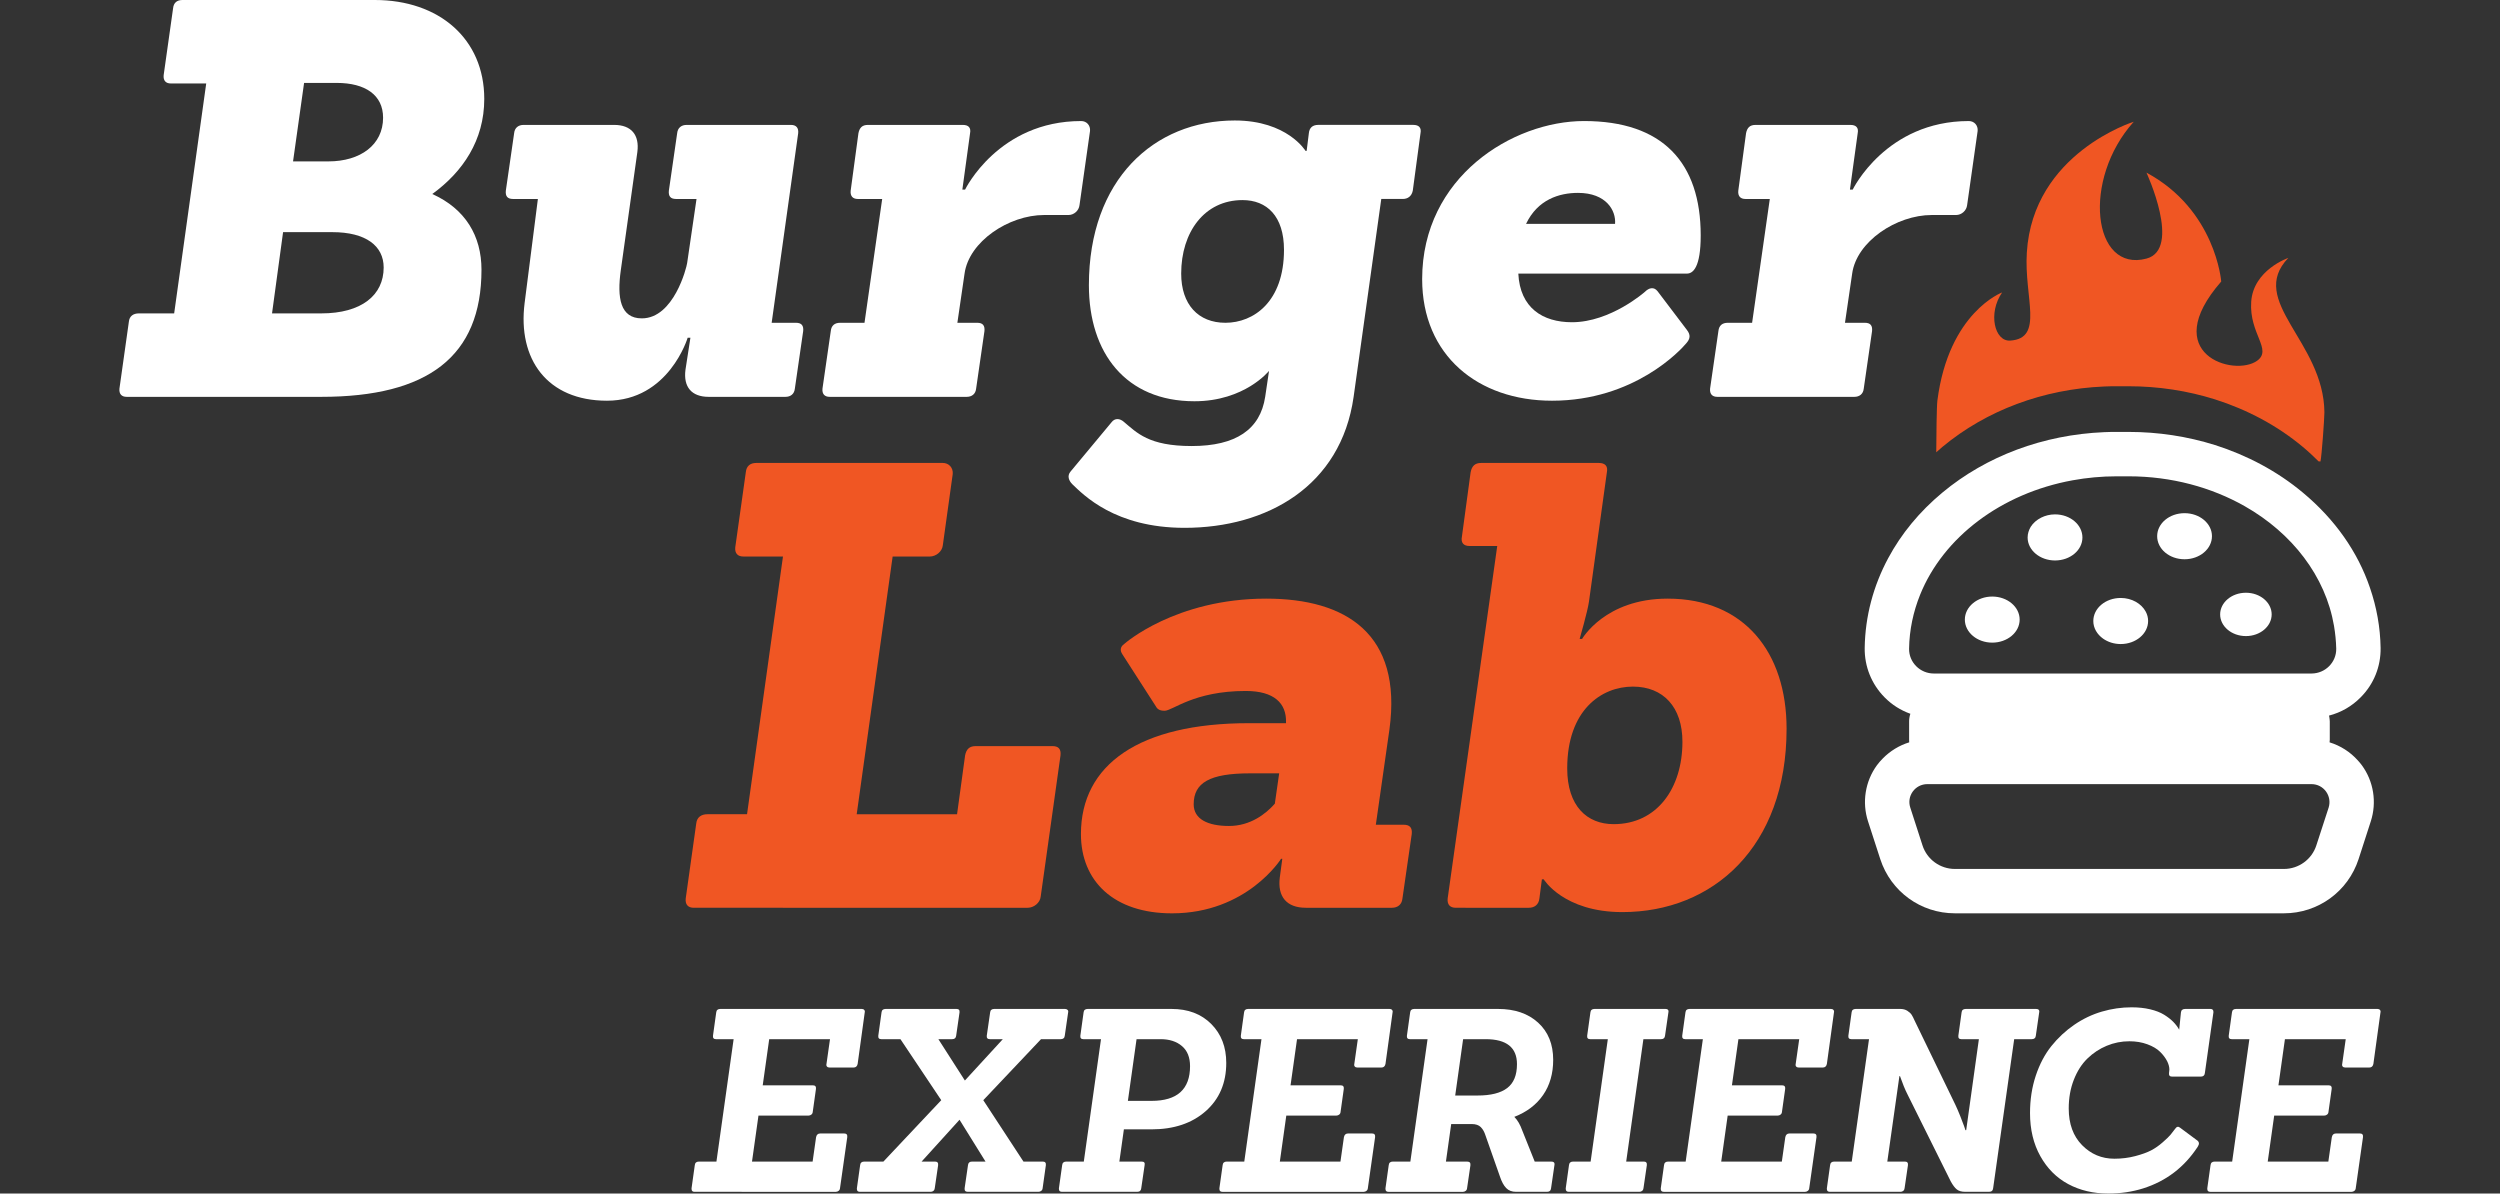<?xml version="1.0" encoding="utf-8"?>
<!-- Generator: Adobe Illustrator 17.0.0, SVG Export Plug-In . SVG Version: 6.00 Build 0)  -->
<!DOCTYPE svg PUBLIC "-//W3C//DTD SVG 1.1//EN" "http://www.w3.org/Graphics/SVG/1.1/DTD/svg11.dtd">
<svg version="1.1" id="Layer_1" xmlns="http://www.w3.org/2000/svg" xmlns:xlink="http://www.w3.org/1999/xlink" x="0px" y="0px"
	 width="310px" height="148px" viewBox="0 0 310 148" enable-background="new 0 0 310 148" xml:space="preserve">
<rect x="0" y="0" width="310" height="148" fill="#333333" stroke="none"/>
<g>
	<g>
		<g>
			<path fill="#FFFFFF" d="M295.195,80.345c-0.041-2.564-0.494-5.056-1.318-7.454c-1.513-4.459-4.35-8.506-8.329-11.813
				c-3.162-2.638-6.878-4.618-10.905-5.898c-3.398-1.063-7.001-1.622-10.697-1.622h-1.473c-0.514,0-1.051,0.005-1.565,0.031
				c-7.527,0.319-14.59,2.95-20.048,7.488c-2.852,2.37-5.107,5.12-6.724,8.137c-1.842,3.434-2.856,7.207-2.914,11.13
				c-0.03,2.306,0.845,4.479,2.456,6.116c0.922,0.938,2.002,1.616,3.208,2.049c-0.053,0.149-0.088,0.304-0.113,0.452
				c-0.032,0.16-0.042,0.325-0.042,0.495v2.286c0,0.103,0,0.205,0.01,0.308c-1.235,0.381-2.364,1.071-3.274,1.998
				c-0.263,0.267-0.51,0.545-0.737,0.855c-1.451,1.997-1.858,4.591-1.096,6.94l1.519,4.685c1.303,4.02,5.019,6.723,9.251,6.723
				h40.805c4.231,0,7.949-2.703,9.256-6.723l1.514-4.685c0.762-2.359,0.355-4.943-1.102-6.94c-0.155-0.207-0.321-0.412-0.5-0.603
				c-0.952-1.066-2.161-1.833-3.511-2.25c0.015-0.103,0.026-0.206,0.026-0.308v-2.286c0-0.088-0.011-0.17-0.021-0.263
				c-0.01-0.154-0.042-0.304-0.072-0.459c1.482-0.381,2.836-1.153,3.933-2.275C294.357,84.825,295.226,82.652,295.195,80.345
				 M238.091,73.756c2.873-7.125,10.044-12.582,18.915-14.199c1.761-0.321,3.593-0.494,5.467-0.494h1.473
				c5.323,0,10.275,1.367,14.394,3.701c5.883,3.341,10.028,8.685,11.078,14.853c0.154,0.922,0.252,1.863,0.274,2.821
				c0.025,1.694-1.365,3.078-3.069,3.078h-5.947h-26.74h-14.142c-1.704,0-3.094-1.384-3.068-3.078
				C236.763,78.096,237.247,75.856,238.091,73.756 M288.75,100.145l-1.525,4.686c-0.56,1.735-2.187,2.919-4.015,2.919h-40.805
				c-1.832,0-3.459-1.184-4.015-2.919l-1.514-4.686c-0.474-1.441,0.597-2.914,2.116-2.914h47.632
				C288.143,97.231,289.203,98.704,288.75,100.145"/>
			<path fill="#FFFFFF" d="M254.823,69.498c1.884,0,3.398-1.277,3.398-2.847c0-1.584-1.514-2.868-3.398-2.868
				c-0.628,0-1.205,0.149-1.709,0.398c-0.546,0.274-1.009,0.668-1.308,1.149c-0.231,0.399-0.381,0.837-0.381,1.321
				C251.425,68.221,252.949,69.498,254.823,69.498"/>
			<path fill="#FFFFFF" d="M270.886,69.348c1.873,0,3.397-1.277,3.397-2.862c0-1.575-1.524-2.852-3.397-2.852
				c-1.89,0-3.398,1.277-3.398,2.852C267.488,68.071,268.996,69.348,270.886,69.348"/>
			<path fill="#FFFFFF" d="M278.495,78.874c1.761,0,3.192-1.206,3.192-2.688c0-1.477-1.431-2.687-3.192-2.687
				c-1.771,0-3.197,1.21-3.197,2.687C275.297,77.668,276.724,78.874,278.495,78.874"/>
			<path fill="#FFFFFF" d="M247.038,79.687c1.874,0,3.399-1.277,3.399-2.857c0-1.581-1.525-2.858-3.399-2.858
				c-1.873,0-3.397,1.277-3.397,2.858C243.641,78.41,245.165,79.687,247.038,79.687"/>
			<path fill="#FFFFFF" d="M260.785,79.192c0.592,0.417,1.348,0.67,2.183,0.67c1.879,0,3.398-1.282,3.398-2.857
				c0-0.418-0.102-0.803-0.294-1.158c-0.53-0.998-1.724-1.699-3.104-1.699c-1.884,0-3.398,1.277-3.398,2.858
				C259.57,77.88,260.043,78.667,260.785,79.192"/>
			<path fill="#FFFFFF" d="M15.708,49.209c-0.617,0-0.963-0.343-0.896-1.028l1.169-8.293c0.067-0.685,0.545-1.027,1.23-1.027h4.386
				l3.974-28.511h-4.386c-0.612,0-0.957-0.344-0.891-1.029l1.169-8.292C21.53,0.342,21.943,0,22.627,0h23.852
				c7.949,0,13.57,4.797,13.57,12.268c0,5.14-2.671,9.048-6.446,11.789c4.114,1.851,6.101,5.207,6.101,9.388
				c0,10.759-6.646,15.764-19.871,15.764H15.708z M39.833,38.861c4.998,0,7.742-2.262,7.742-5.689c0-2.674-2.193-4.386-6.373-4.386
				h-6.1l-1.37,10.075H39.833z M40.723,20.013c3.975,0,6.78-2.056,6.78-5.416c0-2.809-2.193-4.316-5.755-4.316h-4.041l-1.369,9.733
				H40.723z"/>
			<path fill="#FFFFFF" d="M87.876,49.209c-2.126,0-3.156-1.234-2.877-3.359l0.613-3.975h-0.34c0,0-2.332,7.813-10.008,7.813
				c-7.403,0-11.099-5.138-10.209-12.129l1.643-12.886h-3.084c-0.685,0-0.958-0.342-0.891-1.027l1.03-7.128
				c0.066-0.685,0.546-1.029,1.163-1.029h11.239c2.127,0,3.156,1.235,2.878,3.359l-2.054,14.667
				c-0.479,3.427-0.067,5.962,2.604,5.962c3.975,0,5.551-6.304,5.623-6.852l1.163-7.952H83.83c-0.685,0-0.958-0.342-0.891-1.027
				l1.03-7.128c0.067-0.685,0.546-1.029,1.163-1.029h12.953c0.617,0,0.963,0.344,0.89,1.029l-3.289,23.507h3.016
				c0.685,0,0.964,0.343,0.892,1.029l-1.031,7.128c-0.066,0.685-0.545,1.027-1.163,1.027H87.876z"/>
			<path fill="#FFFFFF" d="M102.878,49.209c-0.613,0-0.958-0.343-0.89-1.027l1.029-7.128c0.067-0.687,0.479-1.029,1.164-1.029h3.017
				l2.193-15.352h-3.017c-0.613,0-0.957-0.342-0.891-1.027l0.963-7.128c0.134-0.685,0.479-1.029,1.164-1.029h11.789
				c0.685,0,1.025,0.344,0.89,1.029l-0.957,6.991h0.339c0,0,4.114-8.5,14.395-8.5c0.685,0,1.163,0.548,1.097,1.233l-1.303,9.185
				c-0.072,0.685-0.684,1.233-1.369,1.233h-3.017c-4.386,0-9.324,3.289-9.869,7.266l-0.891,6.098h2.467
				c0.684,0,0.957,0.343,0.891,1.029l-1.031,7.128c-0.067,0.685-0.545,1.027-1.163,1.027H102.878z"/>
			<path fill="#FFFFFF" d="M132.964,60.039c-0.412-0.412-0.685-1.03-0.206-1.578l5.072-6.099c0.411-0.548,1.029-0.482,1.508-0.07
				c1.647,1.372,3.084,3.017,8.433,3.017c5.483,0,8.495-2.057,9.112-6.1l0.478-3.221c0,0-3.011,3.768-9.252,3.768
				c-8.499,0-13.086-5.962-13.086-14.392c0-13.092,8.082-20.423,18.09-20.423c6.513,0,8.773,3.769,8.773,3.769h0.139l0.273-2.193
				c0.066-0.685,0.478-1.03,1.163-1.03h11.79c0.685,0,1.029,0.345,0.891,1.03l-0.957,7.127c-0.139,0.686-0.618,1.028-1.236,1.028
				h-2.671l-3.429,24.537c-1.575,11.102-10.759,16.243-20.969,16.243C138.241,65.452,134.333,61.341,132.964,60.039 M159.215,30.979
				c0-4.181-2.126-6.168-5.143-6.168c-4.726,0-7.604,3.975-7.604,9.115c0,3.838,2.121,6.099,5.483,6.099
				C155.446,40.025,159.215,37.419,159.215,30.979"/>
			<path fill="#FFFFFF" d="M188.272,33.926c0.207,4.247,3.017,6.031,6.646,6.031c4.799,0,9.05-3.771,9.05-3.771
				c0.479-0.479,1.098-0.684,1.575-0.067l3.635,4.796c0.48,0.618,0.407,1.097-0.073,1.645c-0.684,0.824-6.439,7.128-16.654,7.128
				c-9.185,0-16.104-5.619-16.104-15.077c0-12.68,11.239-19.602,20.078-19.602c9.736,0,14.462,5.141,14.462,14.188
				c0,3.975-0.958,4.729-1.71,4.729H188.272z M200.267,27.756c0.139-1.645-1.096-3.838-4.592-3.838
				c-2.333,0-5.004,0.824-6.441,3.838H200.267z"/>
			<path fill="#FFFFFF" d="M212.947,49.209c-0.617,0-0.962-0.343-0.896-1.027l1.031-7.128c0.067-0.687,0.478-1.029,1.162-1.029
				h3.017l2.194-15.352h-3.018c-0.612,0-0.956-0.342-0.89-1.027l0.963-7.128c0.134-0.685,0.48-1.029,1.164-1.029h11.789
				c0.685,0,1.03,0.344,0.891,1.029l-0.963,6.991h0.345c0,0,4.112-8.5,14.394-8.5c0.684,0,1.163,0.548,1.096,1.233l-1.303,9.185
				c-0.072,0.685-0.684,1.233-1.374,1.233h-3.011c-4.387,0-9.324,3.289-9.87,7.266l-0.891,6.098h2.467
				c0.684,0,0.958,0.343,0.89,1.029l-1.029,7.128c-0.067,0.685-0.546,1.027-1.163,1.027H212.947z"/>
			<path fill="#F05623" d="M86.027,112.563c-0.693,0-1.076-0.381-0.998-1.153l1.305-9.298c0.077-0.762,0.615-1.148,1.382-1.148
				h4.917l4.456-31.956h-4.917c-0.69,0-1.076-0.391-0.998-1.153l1.307-9.297c0.075-0.77,0.538-1.153,1.305-1.153h23.123
				c0.767,0,1.305,0.616,1.228,1.382l-1.228,8.833c-0.077,0.772-0.844,1.389-1.614,1.389h-4.608l-4.456,31.956h12.444l0.998-7.3
				c0.154-0.767,0.538-1.148,1.308-1.148h9.524c0.77,0,1.076,0.38,0.999,1.148l-2.458,17.519c-0.077,0.762-0.844,1.379-1.612,1.379
				H86.027z"/>
			<path fill="#F05623" d="M161.923,112.563c-2.384,0-3.534-1.379-3.228-3.763l0.31-2.306h-0.154c0,0-4.227,6.76-13.522,6.76
				c-7.22,0-11.293-3.995-11.293-9.833c0-8.603,7.223-13.746,20.82-13.746h4.61v-0.082c0.075-2.379-1.459-3.913-4.994-3.913
				c-6.454,0-9.066,2.456-10.065,2.456c-0.384,0-0.845-0.077-1.076-0.541l-4.147-6.45c-0.309-0.459-0.309-0.922,0.229-1.303
				c0,0,6.301-5.612,17.594-5.612c9.905,0,16.896,4.376,15.285,16.207l-1.689,11.83h3.454c0.773,0,1.082,0.387,0.999,1.154
				l-1.153,7.99c-0.071,0.772-0.613,1.153-1.303,1.153H161.923z M158.618,95.894h-3.609c-4.994,0-6.992,1.153-6.992,3.84
				c0,1.843,1.766,2.687,4.378,2.687c2.613,0,4.533-1.456,5.684-2.764L158.618,95.894z"/>
			<path fill="#F05623" d="M180.508,112.563c-0.69,0-1.076-0.381-0.998-1.153l6.147-43.709h-3.454c-0.695,0-1.082-0.385-0.927-1.153
				l1.081-7.989c0.149-0.77,0.535-1.153,1.302-1.153h14.596c0.771,0,1.153,0.383,0.998,1.153l-2.224,16.052
				c-0.155,1.153-1.153,4.612-1.153,4.612h0.304c0,0,2.846-4.994,10.6-4.994c9.529,0,14.755,6.683,14.755,16.135
				c0,14.672-9.143,22.735-20.361,22.735c-7.295,0-9.755-4.066-9.755-4.066h-0.226l-0.309,2.377
				c-0.082,0.772-0.617,1.153-1.308,1.153H180.508z M208.622,91.975c0-4.298-2.379-6.836-6.141-6.836
				c-3.919,0-8.146,2.919-8.146,10.137c0,4.69,2.455,6.919,5.761,6.919C205.477,102.194,208.622,97.736,208.622,91.975"/>
			<path fill="#F05623" d="M240.861,55.414c5.458-4.538,12.52-7.17,20.048-7.488c0.514-0.026,1.051-0.031,1.565-0.031h1.473
				c3.695,0,7.299,0.558,10.697,1.622c4.027,1.279,7.743,3.258,10.905,5.897c0.692,0.575,1.336,1.18,1.958,1.798
				c0.141,0.002,0.226,0.005,0.231,0.009c0.145-0.574,0.492-5.327,0.488-6.086c-0.062-8.801-9.608-13.813-4.474-19.154
				c0,0-4.34,1.48-4.603,5.444c-0.262,3.97,2.646,5.907,0.746,7.3c-2.847,2.065-12.335-0.8-4.462-9.817
				c0,0-0.675-8.881-9.272-13.501c0,0,4.401,9.491,0,10.659c-6.682,1.779-8.032-9.784-1.576-16.969c0,0-12.5,3.877-13.257,16.217
				c-0.355,5.602,2.168,10.631-2.054,10.92c-1.941,0.139-2.8-3.383-1.009-5.972c0,0-6.615,2.451-8.027,13.391
				c-0.095,0.75-0.131,4.507-0.142,6.429C240.346,55.856,240.599,55.631,240.861,55.414"/>
		</g>
	</g>
	<g>
		<path fill="#FFFFFF" d="M85.753,147.339l0.401-2.858c0.031-0.297,0.201-0.445,0.509-0.445h2.175l2.132-15.179h-2.19
			c-0.278,0-0.401-0.144-0.37-0.432l0.401-2.885c0.031-0.288,0.201-0.432,0.509-0.432h17.536c0.133,0,0.236,0.041,0.309,0.124
			c0.051,0.051,0.077,0.118,0.077,0.201c0,0.031-0.005,0.067-0.015,0.108l-0.879,6.387c-0.062,0.298-0.232,0.447-0.51,0.447h-2.968
			c-0.145,0-0.253-0.041-0.325-0.122c-0.072-0.082-0.093-0.189-0.062-0.322l0.437-3.073h-7.539l-0.804,5.723h6.232
			c0.278,0,0.401,0.148,0.37,0.442l-0.401,2.865c-0.01,0.132-0.067,0.239-0.17,0.32c-0.103,0.082-0.216,0.122-0.339,0.122h-6.219
			l-0.802,5.708h7.516l0.43-3.027c0.061-0.306,0.23-0.459,0.506-0.459h2.992c0.276,0,0.399,0.15,0.368,0.448l-0.9,6.338
			c-0.01,0.134-0.067,0.243-0.17,0.325c-0.103,0.083-0.216,0.124-0.339,0.124H86.124c-0.247,0-0.37-0.117-0.37-0.353
			C85.753,147.4,85.753,147.369,85.753,147.339z"/>
		<path fill="#FFFFFF" d="M106.255,147.339l0.401-2.858c0.031-0.297,0.201-0.445,0.509-0.445h2.376l7.173-7.613l-5.06-7.566h-2.376
			c-0.278,0-0.401-0.144-0.37-0.432l0.401-2.885c0.031-0.288,0.201-0.432,0.509-0.432h8.793c0.278,0,0.401,0.144,0.37,0.432
			l-0.417,2.885c-0.031,0.288-0.195,0.432-0.494,0.432h-1.712l3.286,5.127l4.705-5.127h-1.604c-0.288,0-0.417-0.144-0.386-0.432
			l0.417-2.885c0.031-0.288,0.201-0.432,0.509-0.432h8.777c0.133,0,0.241,0.041,0.324,0.124c0.051,0.051,0.077,0.118,0.077,0.201
			c0,0.031-0.005,0.067-0.015,0.108l-0.417,2.885c-0.031,0.288-0.201,0.432-0.509,0.432h-2.437l-7.158,7.566l4.983,7.613h2.406
			c0.278,0,0.401,0.148,0.37,0.445l-0.401,2.858c-0.01,0.133-0.067,0.241-0.17,0.323c-0.103,0.082-0.216,0.123-0.339,0.123h-8.777
			c-0.288,0-0.417-0.148-0.386-0.446l0.417-2.858c0.031-0.297,0.195-0.445,0.494-0.445h1.681l-3.224-5.188l-4.705,5.188h1.681
			c0.278,0,0.401,0.148,0.37,0.445l-0.417,2.858c-0.01,0.133-0.064,0.241-0.162,0.323c-0.098,0.082-0.208,0.123-0.332,0.123h-8.793
			c-0.247,0-0.37-0.117-0.37-0.353C106.255,147.4,106.255,147.369,106.255,147.339z"/>
		<path fill="#FFFFFF" d="M131.307,147.339l0.401-2.858c0.031-0.297,0.201-0.445,0.509-0.445h2.175l2.132-15.179h-2.19
			c-0.278,0-0.401-0.144-0.37-0.432l0.401-2.885c0.031-0.288,0.201-0.432,0.509-0.432h10.395c2.046,0,3.688,0.622,4.927,1.867
			c1.239,1.245,1.859,2.854,1.859,4.828c0,2.488-0.851,4.483-2.553,5.985c-1.702,1.502-3.946,2.253-6.732,2.253h-3.409l-0.561,3.996
			h2.777c0.298,0,0.417,0.148,0.355,0.445l-0.417,2.858c-0.031,0.297-0.195,0.446-0.494,0.446h-9.344
			c-0.247,0-0.37-0.117-0.37-0.353C131.307,147.4,131.307,147.369,131.307,147.339z M139.858,136.508h2.935
			c3.182,0,4.773-1.435,4.773-4.304c0-1.09-0.334-1.92-1.003-2.491c-0.669-0.571-1.553-0.856-2.653-0.856h-2.977L139.858,136.508z"
			/>
		<path fill="#FFFFFF" d="M151.206,147.339l0.401-2.858c0.031-0.297,0.201-0.445,0.509-0.445h2.175l2.132-15.179h-2.19
			c-0.278,0-0.401-0.144-0.37-0.432l0.401-2.885c0.031-0.288,0.201-0.432,0.509-0.432h17.536c0.133,0,0.236,0.041,0.308,0.124
			c0.051,0.051,0.077,0.118,0.077,0.201c0,0.031-0.005,0.067-0.015,0.108l-0.879,6.387c-0.062,0.298-0.233,0.447-0.51,0.447h-2.969
			c-0.145,0-0.253-0.041-0.325-0.122c-0.073-0.082-0.093-0.189-0.062-0.322l0.437-3.073h-7.539l-0.804,5.723h6.232
			c0.277,0,0.401,0.148,0.37,0.442l-0.401,2.865c-0.01,0.132-0.067,0.239-0.169,0.32c-0.104,0.082-0.216,0.122-0.34,0.122h-6.219
			l-0.801,5.708h7.516l0.43-3.027c0.061-0.306,0.23-0.459,0.506-0.459h2.992c0.277,0,0.4,0.15,0.369,0.448l-0.9,6.338
			c-0.01,0.134-0.067,0.243-0.17,0.325c-0.103,0.083-0.216,0.124-0.338,0.124h-17.528c-0.247,0-0.37-0.117-0.37-0.353
			C151.206,147.4,151.206,147.369,151.206,147.339z"/>
		<path fill="#FFFFFF" d="M171.8,147.339l0.401-2.858c0.031-0.297,0.201-0.445,0.509-0.445h2.175l2.132-15.179h-2.19
			c-0.278,0-0.401-0.144-0.37-0.432l0.401-2.885c0.031-0.288,0.201-0.432,0.509-0.432h10.387c2.075,0,3.734,0.568,4.977,1.705
			c1.243,1.136,1.864,2.672,1.864,4.605c0,1.703-0.418,3.158-1.253,4.365c-0.835,1.207-2.024,2.11-3.567,2.708
			c0.401,0.401,0.73,0.966,0.987,1.694l1.542,3.852h2.058c0.268,0,0.402,0.102,0.402,0.307c0,0.041-0.005,0.087-0.015,0.138
			l-0.417,2.858c-0.031,0.297-0.201,0.446-0.51,0.446h-3.834c-0.515,0-0.925-0.158-1.229-0.476
			c-0.304-0.317-0.559-0.789-0.765-1.413l-1.794-5.103c-0.134-0.43-0.327-0.774-0.58-1.03c-0.253-0.256-0.631-0.384-1.136-0.384
			h-2.536l-0.654,4.659h2.653c0.287,0,0.416,0.148,0.386,0.445l-0.417,2.858c-0.01,0.133-0.067,0.241-0.17,0.323
			c-0.103,0.082-0.216,0.123-0.34,0.123h-9.237c-0.247,0-0.37-0.117-0.37-0.353C171.8,147.4,171.8,147.369,171.8,147.339z
			 M180.445,135.844h2.78c1.637,0,2.86-0.308,3.668-0.925c0.808-0.617,1.212-1.604,1.212-2.962c0-2.067-1.296-3.1-3.887-3.1h-2.792
			L180.445,135.844z"/>
		<path fill="#FFFFFF" d="M194.153,147.339l0.401-2.858c0.031-0.297,0.201-0.445,0.509-0.445h2.175l2.132-15.179h-2.19
			c-0.278,0-0.401-0.144-0.37-0.432l0.401-2.885c0.031-0.288,0.201-0.432,0.509-0.432h8.79c0.257,0,0.386,0.098,0.386,0.293
			c0,0.041-0.005,0.087-0.015,0.139l-0.417,2.885c-0.031,0.288-0.196,0.432-0.493,0.432h-2.191l-2.132,15.179h2.19
			c0.277,0,0.401,0.148,0.37,0.445l-0.417,2.858c-0.01,0.133-0.065,0.241-0.162,0.323c-0.098,0.082-0.208,0.123-0.332,0.123h-8.774
			c-0.247,0-0.37-0.117-0.37-0.353C194.153,147.4,194.153,147.369,194.153,147.339z"/>
		<path fill="#FFFFFF" d="M205.938,147.339l0.401-2.858c0.031-0.297,0.201-0.445,0.509-0.445h2.175l2.132-15.179h-2.19
			c-0.278,0-0.401-0.144-0.37-0.432l0.401-2.885c0.031-0.288,0.201-0.432,0.509-0.432h17.536c0.133,0,0.236,0.041,0.308,0.124
			c0.051,0.051,0.077,0.118,0.077,0.201c0,0.031-0.005,0.067-0.015,0.108l-0.879,6.387c-0.062,0.298-0.232,0.447-0.51,0.447h-2.969
			c-0.145,0-0.253-0.041-0.325-0.122c-0.072-0.082-0.093-0.189-0.062-0.322l0.437-3.073h-7.539l-0.804,5.723h6.232
			c0.277,0,0.401,0.148,0.37,0.442l-0.401,2.865c-0.01,0.132-0.067,0.239-0.17,0.32c-0.103,0.082-0.216,0.122-0.34,0.122h-6.219
			l-0.801,5.708h7.516l0.43-3.027c0.061-0.306,0.23-0.459,0.507-0.459h2.992c0.276,0,0.399,0.15,0.368,0.448l-0.9,6.338
			c-0.01,0.134-0.067,0.243-0.17,0.325c-0.103,0.083-0.216,0.124-0.339,0.124h-17.528c-0.247,0-0.37-0.117-0.37-0.353
			C205.938,147.4,205.938,147.369,205.938,147.339z"/>
		<path fill="#FFFFFF" d="M226.532,147.339l0.401-2.858c0.031-0.297,0.201-0.445,0.509-0.445h2.175l2.141-15.179h-2.19
			c-0.277,0-0.401-0.144-0.37-0.432l0.401-2.885c0.031-0.288,0.201-0.432,0.509-0.432h5.534c0.339,0,0.629,0.078,0.871,0.232
			c0.241,0.154,0.418,0.319,0.531,0.494c0.113,0.175,0.242,0.427,0.386,0.757l5.023,10.374c0.206,0.432,0.413,0.914,0.624,1.444
			c0.211,0.53,0.372,0.955,0.485,1.274l0.154,0.463l0.093-0.012l1.573-11.276h-2.175c-0.278,0-0.401-0.144-0.371-0.432l0.401-2.885
			c0.031-0.288,0.201-0.432,0.509-0.432h8.727c0.267,0,0.401,0.103,0.401,0.309c0,0.041-0.005,0.082-0.015,0.123l-0.416,2.885
			c-0.031,0.288-0.201,0.432-0.509,0.432h-2.175l-2.609,18.475c-0.031,0.302-0.2,0.452-0.507,0.452h-2.952
			c-0.461,0-0.815-0.103-1.061-0.308c-0.246-0.206-0.492-0.534-0.738-0.987l-5.352-10.764c-0.164-0.319-0.323-0.668-0.476-1.049
			c-0.154-0.38-0.267-0.678-0.338-0.895l-0.123-0.339l-0.077-0.005l-1.5,10.598h2.19c0.278,0,0.401,0.148,0.37,0.445l-0.417,2.858
			c-0.01,0.133-0.064,0.241-0.162,0.323c-0.098,0.082-0.208,0.123-0.332,0.123h-8.774c-0.247,0-0.37-0.117-0.37-0.353
			C226.532,147.4,226.532,147.369,226.532,147.339z"/>
		<path fill="#FFFFFF" d="M251.723,138.019c0-1.656,0.237-3.198,0.711-4.628c0.474-1.429,1.12-2.656,1.939-3.679
			c0.819-1.023,1.764-1.903,2.836-2.638c1.071-0.735,2.212-1.281,3.423-1.635c1.211-0.355,2.439-0.532,3.685-0.532
			c0.842,0,1.61,0.083,2.304,0.247c0.694,0.165,1.269,0.388,1.726,0.671c0.457,0.283,0.835,0.576,1.133,0.879
			c0.298,0.304,0.544,0.63,0.74,0.98l0.216-2.144c0.031-0.288,0.21-0.432,0.537-0.432h3.12c0.246,0,0.369,0.119,0.369,0.355
			c0,0.031,0,0.056,0,0.077l-1.061,7.528c-0.031,0.288-0.2,0.432-0.508,0.432h-3.552c-0.287,0-0.415-0.144-0.384-0.432l0.031-0.293
			c0.01-0.061,0.015-0.123,0.015-0.185c-0.01-0.308-0.098-0.633-0.262-0.972c-0.206-0.411-0.501-0.807-0.886-1.188
			c-0.385-0.38-0.914-0.694-1.587-0.941c-0.673-0.247-1.415-0.371-2.226-0.371c-0.976,0-1.911,0.185-2.805,0.556
			c-0.894,0.37-1.692,0.897-2.396,1.581c-0.704,0.684-1.266,1.563-1.687,2.638c-0.422,1.075-0.632,2.26-0.632,3.556
			c0,1.913,0.552,3.43,1.656,4.551c1.105,1.121,2.437,1.681,3.999,1.681c0.914,0,1.78-0.108,2.597-0.324
			c0.816-0.216,1.471-0.452,1.965-0.71c0.493-0.257,0.978-0.596,1.456-1.018c0.478-0.422,0.794-0.728,0.948-0.918
			c0.154-0.19,0.344-0.434,0.57-0.733c0.185-0.278,0.385-0.329,0.6-0.155l2.199,1.635c0.195,0.175,0.21,0.396,0.046,0.663
			c-0.01,0.021-0.031,0.057-0.062,0.108c-1.663,2.53-3.917,4.242-6.761,5.137c-1.345,0.422-2.782,0.633-4.312,0.633
			c-1.856,0-3.511-0.391-4.965-1.172c-1.454-0.782-2.606-1.936-3.457-3.463C252.148,141.837,251.723,140.055,251.723,138.019z"/>
		<path fill="#FFFFFF" d="M273.705,147.339l0.401-2.858c0.031-0.297,0.201-0.445,0.509-0.445h2.175l2.132-15.179h-2.19
			c-0.278,0-0.401-0.144-0.37-0.432l0.401-2.885c0.031-0.288,0.201-0.432,0.509-0.432h17.536c0.133,0,0.236,0.041,0.308,0.124
			c0.051,0.051,0.077,0.118,0.077,0.201c0,0.031-0.005,0.067-0.015,0.108l-0.879,6.387c-0.062,0.298-0.232,0.447-0.51,0.447h-2.969
			c-0.145,0-0.253-0.041-0.325-0.122c-0.072-0.082-0.093-0.189-0.062-0.322l0.437-3.073h-7.539l-0.804,5.723h6.233
			c0.277,0,0.401,0.148,0.37,0.442l-0.401,2.865c-0.01,0.132-0.067,0.239-0.17,0.32c-0.103,0.082-0.216,0.122-0.34,0.122h-6.219
			l-0.801,5.708h7.516l0.43-3.027c0.061-0.306,0.23-0.459,0.507-0.459h2.992c0.276,0,0.399,0.15,0.368,0.448l-0.9,6.338
			c-0.01,0.134-0.067,0.243-0.17,0.325c-0.103,0.083-0.216,0.124-0.339,0.124h-17.528c-0.247,0-0.37-0.117-0.37-0.353
			C273.705,147.4,273.705,147.369,273.705,147.339z"/>
	</g>
</g>
</svg>
